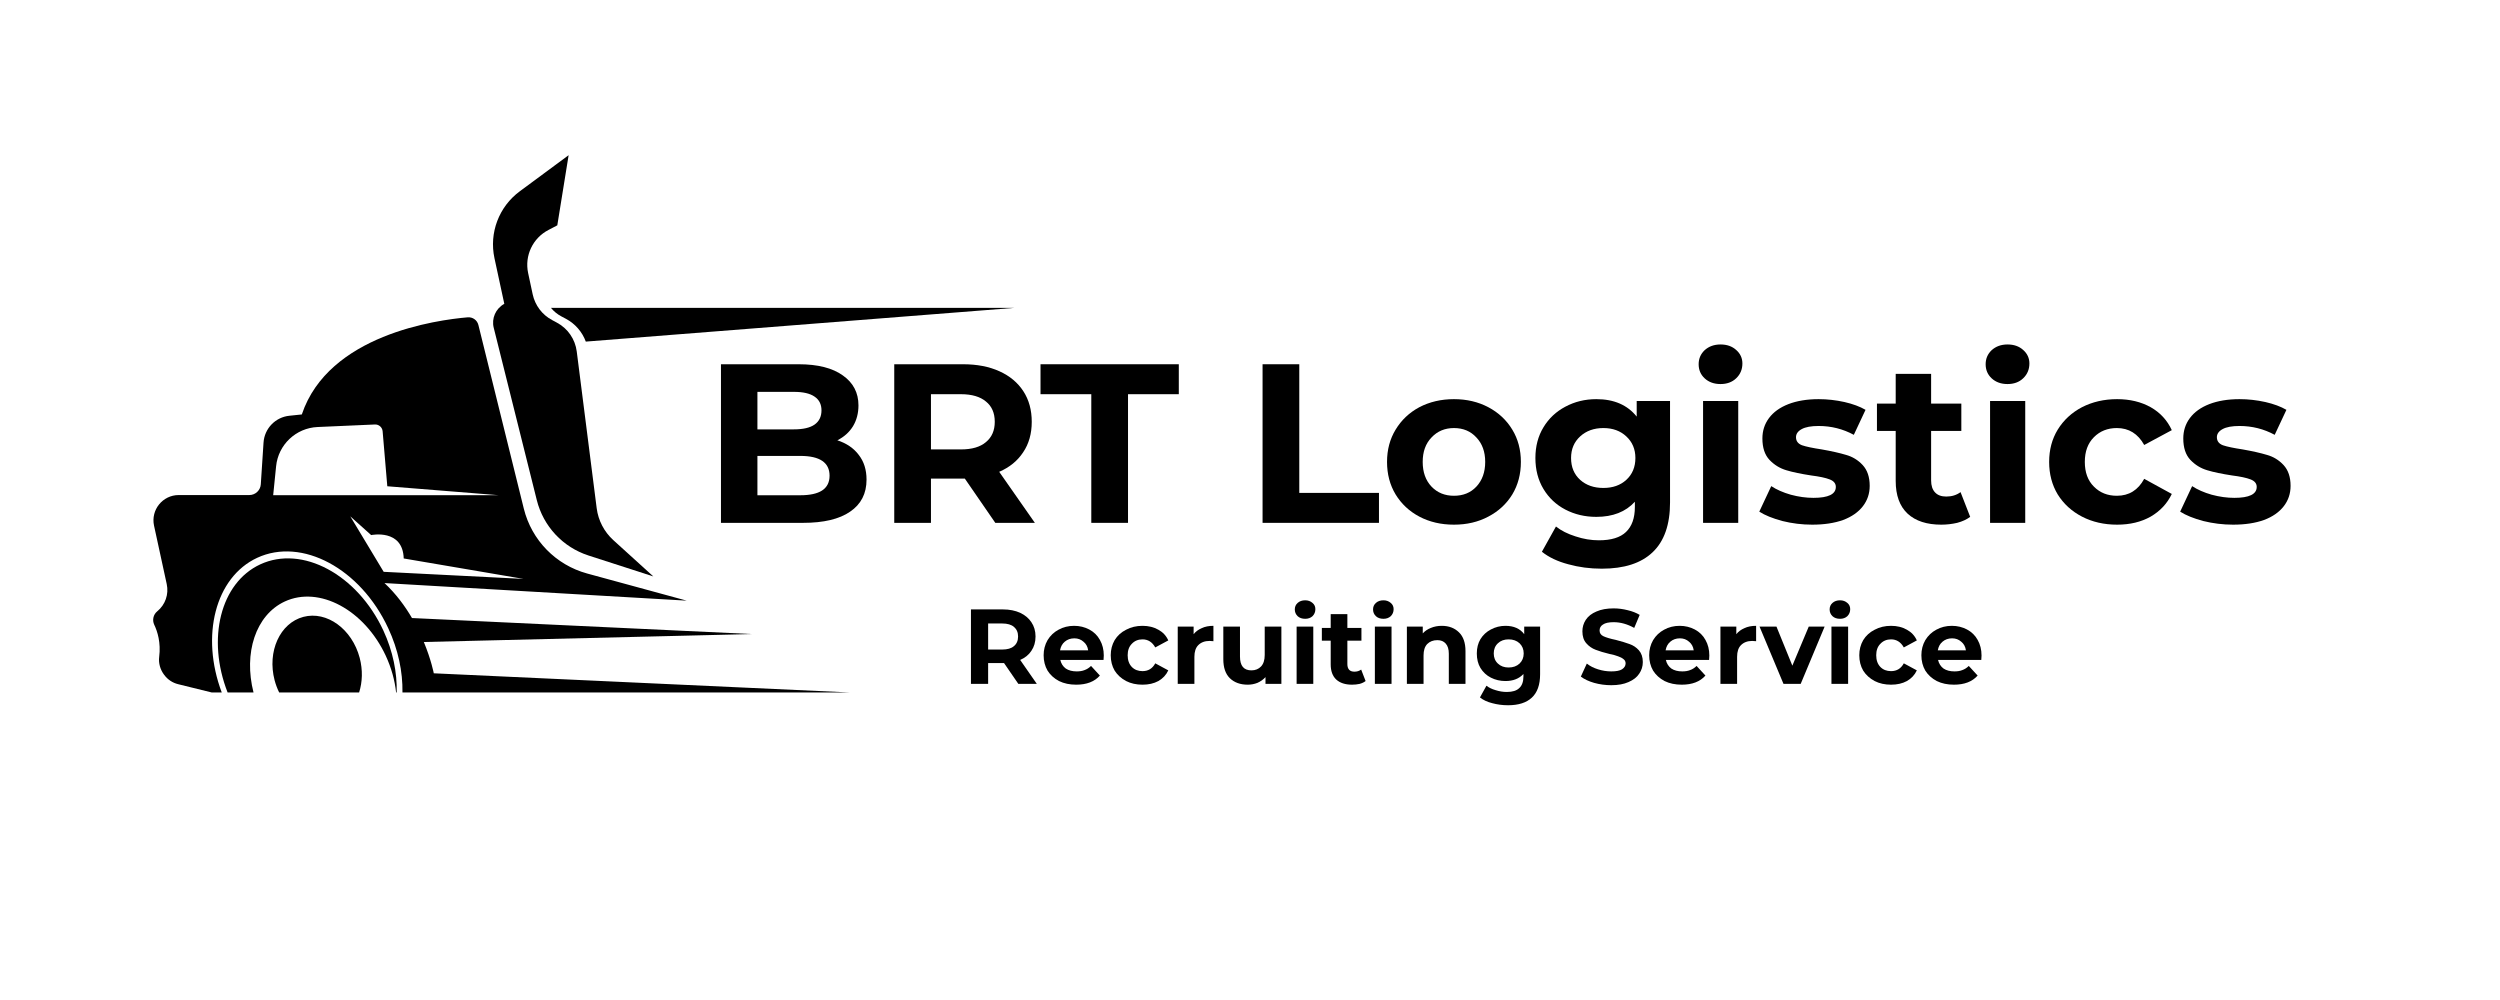 <svg xmlns="http://www.w3.org/2000/svg" xmlns:xlink="http://www.w3.org/1999/xlink" width="200" zoomAndPan="magnify" viewBox="0 0 150 60" height="80" preserveAspectRatio="xMidYMid meet" version="1.2"><defs><clipPath id="548f61f416"><path d="M 13 33 L 24 33 L 24 41.559 L 13 41.559 Z M 13 33 "/></clipPath><clipPath id="153068347f"><path d="M 29 9.309 L 40 9.309 L 40 35 L 29 35 Z M 29 9.309 "/></clipPath><clipPath id="d72266ae11"><path d="M 9.035 19 L 51 19 L 51 41.559 L 9.035 41.559 Z M 9.035 19 "/></clipPath><clipPath id="8d5c1bdc01"><path d="M 16 36 L 22 36 L 22 41.559 L 16 41.559 Z M 16 36 "/></clipPath></defs><g id="119f5b22ef"><g clip-rule="nonzero" clip-path="url(#548f61f416)"><path style=" stroke:none;fill-rule:nonzero;fill:#000000;fill-opacity:1;" d="M 15.613 33.863 C 18.133 32.691 21.438 34.469 23 37.828 C 23.578 39.074 23.832 40.359 23.801 41.547 L 23.766 41.547 C 23.688 40.824 23.484 40.074 23.145 39.344 C 21.863 36.59 19.152 35.133 17.086 36.09 C 15.332 36.906 14.609 39.191 15.211 41.547 L 13.656 41.547 C 12.398 38.336 13.223 34.973 15.613 33.863 "/></g><g clip-rule="nonzero" clip-path="url(#153068347f)"><path style=" stroke:none;fill-rule:nonzero;fill:#000000;fill-opacity:1;" d="M 32.91 13.797 C 31.965 14.285 31.465 15.344 31.688 16.383 L 31.961 17.66 C 32.105 18.324 32.531 18.891 33.133 19.207 L 33.402 19.352 C 34.062 19.699 34.512 20.348 34.605 21.09 L 35.801 30.492 C 35.895 31.227 36.246 31.902 36.793 32.402 L 39.199 34.586 L 35.316 33.332 C 33.773 32.836 32.598 31.578 32.207 30.004 L 29.625 19.672 C 29.48 19.105 29.742 18.512 30.258 18.23 L 29.668 15.492 C 29.34 13.973 29.934 12.402 31.188 11.477 L 34.117 9.312 L 33.438 13.52 L 32.91 13.797 "/></g><path style=" stroke:none;fill-rule:nonzero;fill:#000000;fill-opacity:1;" d="M 33.957 19.129 L 33.684 18.984 C 33.438 18.855 33.227 18.68 33.059 18.473 L 60.855 18.473 L 35.148 20.496 C 34.934 19.914 34.512 19.426 33.957 19.129 "/><g clip-rule="nonzero" clip-path="url(#d72266ae11)"><path style=" stroke:none;fill-rule:nonzero;fill:#000000;fill-opacity:1;" d="M 16.391 29.711 L 16.566 27.977 C 16.695 26.68 17.758 25.676 19.059 25.621 L 22.5 25.469 C 22.734 25.461 22.934 25.637 22.957 25.871 L 23.238 29.176 L 29.906 29.711 Z M 21.016 30.98 L 22.27 32.105 C 22.27 32.105 24.172 31.707 24.223 33.508 L 31.41 34.734 L 23.02 34.309 Z M 9.254 37.484 C 9.449 37.891 9.66 38.562 9.551 39.414 C 9.504 39.789 9.613 40.172 9.84 40.477 L 9.855 40.496 C 10.059 40.773 10.352 40.969 10.688 41.051 L 12.699 41.547 L 13.305 41.547 C 12.027 38.16 12.91 34.641 15.43 33.469 C 18.113 32.223 21.633 34.113 23.293 37.691 C 23.895 38.98 24.168 40.312 24.148 41.547 L 50.973 41.547 L 26.027 40.398 C 26.027 40.398 25.875 39.594 25.43 38.52 L 45.113 38.043 L 24.719 37.082 C 24.301 36.367 23.762 35.633 23.07 34.984 L 41.203 36.039 L 35.227 34.41 C 33.352 33.898 31.898 32.414 31.43 30.523 L 28.703 19.496 C 28.629 19.207 28.363 19.016 28.066 19.039 C 26.188 19.199 19.711 20.086 18.109 24.867 L 17.363 24.945 C 16.523 25.031 15.867 25.711 15.812 26.555 L 15.648 29.059 C 15.625 29.418 15.324 29.703 14.961 29.703 L 10.723 29.703 C 9.758 29.703 9.039 30.594 9.242 31.539 L 10.004 35.047 C 10.137 35.656 9.918 36.285 9.434 36.68 C 9.195 36.875 9.125 37.207 9.254 37.484 "/></g><g clip-rule="nonzero" clip-path="url(#8d5c1bdc01)"><path style=" stroke:none;fill-rule:nonzero;fill:#000000;fill-opacity:1;" d="M 18.203 37.012 C 19.613 36.641 21.125 37.742 21.582 39.473 C 21.773 40.203 21.746 40.926 21.547 41.547 L 16.75 41.547 C 16.637 41.32 16.547 41.078 16.477 40.82 C 16.023 39.09 16.793 37.387 18.203 37.012 "/></g><g style="fill:#000000;fill-opacity:1;"><g transform="translate(42.133, 31.371)"><path style="stroke:none" d="M 8.109 -4.953 C 8.66 -4.773 9.086 -4.484 9.391 -4.078 C 9.703 -3.68 9.859 -3.188 9.859 -2.594 C 9.859 -1.758 9.531 -1.117 8.875 -0.672 C 8.227 -0.223 7.285 0 6.047 0 L 1.125 0 L 1.125 -9.516 L 5.781 -9.516 C 6.938 -9.516 7.82 -9.289 8.438 -8.844 C 9.062 -8.406 9.375 -7.805 9.375 -7.047 C 9.375 -6.578 9.266 -6.16 9.047 -5.797 C 8.828 -5.441 8.516 -5.16 8.109 -4.953 Z M 3.312 -7.859 L 3.312 -5.609 L 5.5 -5.609 C 6.051 -5.609 6.461 -5.703 6.734 -5.891 C 7.016 -6.086 7.156 -6.375 7.156 -6.75 C 7.156 -7.113 7.016 -7.391 6.734 -7.578 C 6.461 -7.766 6.051 -7.859 5.5 -7.859 Z M 5.891 -1.656 C 6.461 -1.656 6.895 -1.75 7.188 -1.938 C 7.488 -2.133 7.641 -2.43 7.641 -2.828 C 7.641 -3.617 7.055 -4.016 5.891 -4.016 L 3.312 -4.016 L 3.312 -1.656 Z M 5.891 -1.656 "/></g></g><g style="fill:#000000;fill-opacity:1;"><g transform="translate(52.53, 31.371)"><path style="stroke:none" d="M 7.188 0 L 5.359 -2.656 L 3.328 -2.656 L 3.328 0 L 1.125 0 L 1.125 -9.516 L 5.25 -9.516 C 6.094 -9.516 6.82 -9.375 7.438 -9.094 C 8.062 -8.812 8.539 -8.41 8.875 -7.891 C 9.207 -7.379 9.375 -6.77 9.375 -6.062 C 9.375 -5.352 9.203 -4.742 8.859 -4.234 C 8.523 -3.723 8.047 -3.332 7.422 -3.062 L 9.562 0 Z M 7.156 -6.062 C 7.156 -6.594 6.977 -7 6.625 -7.281 C 6.281 -7.57 5.781 -7.719 5.125 -7.719 L 3.328 -7.719 L 3.328 -4.406 L 5.125 -4.406 C 5.781 -4.406 6.281 -4.551 6.625 -4.844 C 6.977 -5.133 7.156 -5.539 7.156 -6.062 Z M 7.156 -6.062 "/></g></g><g style="fill:#000000;fill-opacity:1;"><g transform="translate(62.384, 31.371)"><path style="stroke:none" d="M 3.094 -7.719 L 0.047 -7.719 L 0.047 -9.516 L 8.344 -9.516 L 8.344 -7.719 L 5.297 -7.719 L 5.297 0 L 3.094 0 Z M 3.094 -7.719 "/></g></g><g style="fill:#000000;fill-opacity:1;"><g transform="translate(70.783, 31.371)"><path style="stroke:none" d=""/></g></g><g style="fill:#000000;fill-opacity:1;"><g transform="translate(74.629, 31.371)"><path style="stroke:none" d="M 1.125 -9.516 L 3.328 -9.516 L 3.328 -1.797 L 8.109 -1.797 L 8.109 0 L 1.125 0 Z M 1.125 -9.516 "/></g></g><g style="fill:#000000;fill-opacity:1;"><g transform="translate(82.784, 31.371)"><path style="stroke:none" d="M 4.453 0.109 C 3.68 0.109 2.988 -0.051 2.375 -0.375 C 1.77 -0.695 1.297 -1.141 0.953 -1.703 C 0.609 -2.273 0.438 -2.926 0.438 -3.656 C 0.438 -4.383 0.609 -5.031 0.953 -5.594 C 1.297 -6.164 1.77 -6.613 2.375 -6.938 C 2.988 -7.258 3.68 -7.422 4.453 -7.422 C 5.223 -7.422 5.91 -7.258 6.516 -6.938 C 7.129 -6.613 7.609 -6.164 7.953 -5.594 C 8.297 -5.031 8.469 -4.383 8.469 -3.656 C 8.469 -2.926 8.297 -2.273 7.953 -1.703 C 7.609 -1.141 7.129 -0.695 6.516 -0.375 C 5.91 -0.051 5.223 0.109 4.453 0.109 Z M 4.453 -1.625 C 5.004 -1.625 5.453 -1.805 5.797 -2.172 C 6.148 -2.547 6.328 -3.039 6.328 -3.656 C 6.328 -4.27 6.148 -4.758 5.797 -5.125 C 5.453 -5.5 5.004 -5.688 4.453 -5.688 C 3.91 -5.688 3.461 -5.5 3.109 -5.125 C 2.754 -4.758 2.578 -4.27 2.578 -3.656 C 2.578 -3.039 2.754 -2.547 3.109 -2.172 C 3.461 -1.805 3.91 -1.625 4.453 -1.625 Z M 4.453 -1.625 "/></g></g><g style="fill:#000000;fill-opacity:1;"><g transform="translate(91.686, 31.371)"><path style="stroke:none" d="M 8.516 -7.312 L 8.516 -1.219 C 8.516 0.113 8.164 1.109 7.469 1.766 C 6.781 2.422 5.766 2.75 4.422 2.75 C 3.711 2.75 3.039 2.66 2.406 2.484 C 1.77 2.316 1.242 2.066 0.828 1.734 L 1.672 0.219 C 1.984 0.469 2.375 0.664 2.844 0.812 C 3.312 0.969 3.781 1.047 4.25 1.047 C 4.988 1.047 5.531 0.879 5.875 0.547 C 6.227 0.211 6.406 -0.285 6.406 -0.953 L 6.406 -1.266 C 5.852 -0.66 5.082 -0.359 4.094 -0.359 C 3.414 -0.359 2.797 -0.504 2.234 -0.797 C 1.68 -1.086 1.242 -1.5 0.922 -2.031 C 0.598 -2.57 0.438 -3.191 0.438 -3.891 C 0.438 -4.586 0.598 -5.203 0.922 -5.734 C 1.242 -6.266 1.68 -6.676 2.234 -6.969 C 2.797 -7.27 3.414 -7.422 4.094 -7.422 C 5.156 -7.422 5.961 -7.07 6.516 -6.375 L 6.516 -7.312 Z M 4.516 -2.094 C 5.078 -2.094 5.535 -2.254 5.891 -2.578 C 6.254 -2.91 6.438 -3.348 6.438 -3.891 C 6.438 -4.422 6.254 -4.852 5.891 -5.188 C 5.535 -5.52 5.078 -5.688 4.516 -5.688 C 3.953 -5.688 3.488 -5.52 3.125 -5.188 C 2.758 -4.852 2.578 -4.422 2.578 -3.891 C 2.578 -3.348 2.758 -2.91 3.125 -2.578 C 3.488 -2.254 3.953 -2.094 4.516 -2.094 Z M 4.516 -2.094 "/></g></g><g style="fill:#000000;fill-opacity:1;"><g transform="translate(101.2, 31.371)"><path style="stroke:none" d="M 0.984 -7.312 L 3.094 -7.312 L 3.094 0 L 0.984 0 Z M 2.031 -8.328 C 1.645 -8.328 1.328 -8.441 1.078 -8.672 C 0.836 -8.898 0.719 -9.18 0.719 -9.516 C 0.719 -9.848 0.836 -10.129 1.078 -10.359 C 1.328 -10.586 1.645 -10.703 2.031 -10.703 C 2.414 -10.703 2.727 -10.594 2.969 -10.375 C 3.219 -10.156 3.344 -9.883 3.344 -9.562 C 3.344 -9.207 3.219 -8.91 2.969 -8.672 C 2.727 -8.441 2.414 -8.328 2.031 -8.328 Z M 2.031 -8.328 "/></g></g><g style="fill:#000000;fill-opacity:1;"><g transform="translate(105.291, 31.371)"><path style="stroke:none" d="M 3.438 0.109 C 2.832 0.109 2.238 0.035 1.656 -0.109 C 1.07 -0.266 0.609 -0.453 0.266 -0.672 L 0.984 -2.203 C 1.305 -1.992 1.695 -1.82 2.156 -1.688 C 2.625 -1.562 3.078 -1.5 3.516 -1.5 C 4.41 -1.5 4.859 -1.719 4.859 -2.156 C 4.859 -2.363 4.734 -2.516 4.484 -2.609 C 4.242 -2.703 3.875 -2.781 3.375 -2.844 C 2.77 -2.938 2.273 -3.039 1.891 -3.156 C 1.504 -3.27 1.164 -3.477 0.875 -3.781 C 0.594 -4.082 0.453 -4.508 0.453 -5.062 C 0.453 -5.52 0.582 -5.926 0.844 -6.281 C 1.113 -6.645 1.504 -6.926 2.016 -7.125 C 2.523 -7.32 3.129 -7.422 3.828 -7.422 C 4.348 -7.422 4.863 -7.363 5.375 -7.25 C 5.883 -7.133 6.305 -6.977 6.641 -6.781 L 5.938 -5.281 C 5.289 -5.633 4.586 -5.812 3.828 -5.812 C 3.379 -5.812 3.039 -5.75 2.812 -5.625 C 2.582 -5.5 2.469 -5.336 2.469 -5.141 C 2.469 -4.91 2.586 -4.75 2.828 -4.656 C 3.078 -4.57 3.473 -4.488 4.016 -4.406 C 4.609 -4.301 5.094 -4.191 5.469 -4.078 C 5.852 -3.973 6.188 -3.77 6.469 -3.469 C 6.75 -3.164 6.891 -2.75 6.891 -2.219 C 6.891 -1.758 6.754 -1.352 6.484 -1 C 6.211 -0.645 5.816 -0.367 5.297 -0.172 C 4.773 0.016 4.156 0.109 3.438 0.109 Z M 3.438 0.109 "/></g></g><g style="fill:#000000;fill-opacity:1;"><g transform="translate(112.508, 31.371)"><path style="stroke:none" d="M 5.703 -0.359 C 5.492 -0.203 5.234 -0.082 4.922 0 C 4.617 0.07 4.301 0.109 3.969 0.109 C 3.102 0.109 2.43 -0.109 1.953 -0.547 C 1.473 -0.992 1.234 -1.648 1.234 -2.516 L 1.234 -5.516 L 0.109 -5.516 L 0.109 -7.156 L 1.234 -7.156 L 1.234 -8.938 L 3.359 -8.938 L 3.359 -7.156 L 5.172 -7.156 L 5.172 -5.516 L 3.359 -5.516 L 3.359 -2.547 C 3.359 -2.234 3.438 -1.992 3.594 -1.828 C 3.75 -1.66 3.973 -1.578 4.266 -1.578 C 4.598 -1.578 4.883 -1.664 5.125 -1.844 Z M 5.703 -0.359 "/></g></g><g style="fill:#000000;fill-opacity:1;"><g transform="translate(118.42, 31.371)"><path style="stroke:none" d="M 0.984 -7.312 L 3.094 -7.312 L 3.094 0 L 0.984 0 Z M 2.031 -8.328 C 1.645 -8.328 1.328 -8.441 1.078 -8.672 C 0.836 -8.898 0.719 -9.18 0.719 -9.516 C 0.719 -9.848 0.836 -10.129 1.078 -10.359 C 1.328 -10.586 1.645 -10.703 2.031 -10.703 C 2.414 -10.703 2.727 -10.594 2.969 -10.375 C 3.219 -10.156 3.344 -9.883 3.344 -9.562 C 3.344 -9.207 3.219 -8.91 2.969 -8.672 C 2.727 -8.441 2.414 -8.328 2.031 -8.328 Z M 2.031 -8.328 "/></g></g><g style="fill:#000000;fill-opacity:1;"><g transform="translate(122.511, 31.371)"><path style="stroke:none" d="M 4.516 0.109 C 3.734 0.109 3.031 -0.051 2.406 -0.375 C 1.789 -0.695 1.305 -1.141 0.953 -1.703 C 0.609 -2.273 0.438 -2.926 0.438 -3.656 C 0.438 -4.383 0.609 -5.031 0.953 -5.594 C 1.305 -6.164 1.789 -6.613 2.406 -6.938 C 3.031 -7.258 3.734 -7.422 4.516 -7.422 C 5.285 -7.422 5.957 -7.258 6.531 -6.938 C 7.102 -6.613 7.523 -6.156 7.797 -5.562 L 6.141 -4.672 C 5.766 -5.348 5.219 -5.688 4.5 -5.688 C 3.945 -5.688 3.488 -5.504 3.125 -5.141 C 2.758 -4.773 2.578 -4.281 2.578 -3.656 C 2.578 -3.031 2.758 -2.535 3.125 -2.172 C 3.488 -1.805 3.945 -1.625 4.5 -1.625 C 5.227 -1.625 5.773 -1.961 6.141 -2.641 L 7.797 -1.734 C 7.523 -1.16 7.102 -0.707 6.531 -0.375 C 5.957 -0.051 5.285 0.109 4.516 0.109 Z M 4.516 0.109 "/></g></g><g style="fill:#000000;fill-opacity:1;"><g transform="translate(130.544, 31.371)"><path style="stroke:none" d="M 3.438 0.109 C 2.832 0.109 2.238 0.035 1.656 -0.109 C 1.07 -0.266 0.609 -0.453 0.266 -0.672 L 0.984 -2.203 C 1.305 -1.992 1.695 -1.82 2.156 -1.688 C 2.625 -1.562 3.078 -1.5 3.516 -1.5 C 4.41 -1.5 4.859 -1.719 4.859 -2.156 C 4.859 -2.363 4.734 -2.516 4.484 -2.609 C 4.242 -2.703 3.875 -2.781 3.375 -2.844 C 2.77 -2.938 2.273 -3.039 1.891 -3.156 C 1.504 -3.27 1.164 -3.477 0.875 -3.781 C 0.594 -4.082 0.453 -4.508 0.453 -5.062 C 0.453 -5.52 0.582 -5.926 0.844 -6.281 C 1.113 -6.645 1.504 -6.926 2.016 -7.125 C 2.523 -7.32 3.129 -7.422 3.828 -7.422 C 4.348 -7.422 4.863 -7.363 5.375 -7.25 C 5.883 -7.133 6.305 -6.977 6.641 -6.781 L 5.938 -5.281 C 5.289 -5.633 4.586 -5.812 3.828 -5.812 C 3.379 -5.812 3.039 -5.75 2.812 -5.625 C 2.582 -5.5 2.469 -5.336 2.469 -5.141 C 2.469 -4.91 2.586 -4.75 2.828 -4.656 C 3.078 -4.57 3.473 -4.488 4.016 -4.406 C 4.609 -4.301 5.094 -4.191 5.469 -4.078 C 5.852 -3.973 6.188 -3.77 6.469 -3.469 C 6.75 -3.164 6.891 -2.75 6.891 -2.219 C 6.891 -1.758 6.754 -1.352 6.484 -1 C 6.211 -0.645 5.816 -0.367 5.297 -0.172 C 4.773 0.016 4.156 0.109 3.438 0.109 Z M 3.438 0.109 "/></g></g><g style="fill:#000000;fill-opacity:1;"><g transform="translate(57.726, 41.034)"><path style="stroke:none" d="M 3.375 0 L 2.516 -1.25 L 1.562 -1.25 L 1.562 0 L 0.531 0 L 0.531 -4.469 L 2.453 -4.469 C 2.848 -4.469 3.191 -4.398 3.484 -4.266 C 3.773 -4.129 4 -3.941 4.156 -3.703 C 4.32 -3.461 4.406 -3.176 4.406 -2.844 C 4.406 -2.508 4.32 -2.223 4.156 -1.984 C 4 -1.742 3.773 -1.562 3.484 -1.438 L 4.484 0 Z M 3.359 -2.844 C 3.359 -3.094 3.273 -3.285 3.109 -3.422 C 2.953 -3.555 2.719 -3.625 2.406 -3.625 L 1.562 -3.625 L 1.562 -2.062 L 2.406 -2.062 C 2.719 -2.062 2.953 -2.129 3.109 -2.266 C 3.273 -2.398 3.359 -2.594 3.359 -2.844 Z M 3.359 -2.844 "/></g></g><g style="fill:#000000;fill-opacity:1;"><g transform="translate(62.415, 41.034)"><path style="stroke:none" d="M 3.812 -1.703 C 3.812 -1.691 3.805 -1.602 3.797 -1.438 L 1.203 -1.438 C 1.254 -1.219 1.363 -1.047 1.531 -0.922 C 1.707 -0.805 1.926 -0.75 2.188 -0.75 C 2.363 -0.75 2.52 -0.773 2.656 -0.828 C 2.801 -0.879 2.93 -0.961 3.047 -1.078 L 3.578 -0.5 C 3.254 -0.133 2.781 0.047 2.156 0.047 C 1.77 0.047 1.426 -0.023 1.125 -0.172 C 0.832 -0.328 0.602 -0.535 0.438 -0.797 C 0.281 -1.066 0.203 -1.375 0.203 -1.719 C 0.203 -2.051 0.281 -2.352 0.438 -2.625 C 0.602 -2.895 0.82 -3.102 1.094 -3.25 C 1.375 -3.406 1.688 -3.484 2.031 -3.484 C 2.363 -3.484 2.664 -3.41 2.938 -3.266 C 3.219 -3.117 3.43 -2.91 3.578 -2.641 C 3.734 -2.367 3.812 -2.055 3.812 -1.703 Z M 2.047 -2.734 C 1.816 -2.734 1.625 -2.664 1.469 -2.531 C 1.32 -2.406 1.227 -2.234 1.188 -2.016 L 2.875 -2.016 C 2.844 -2.234 2.75 -2.406 2.594 -2.531 C 2.445 -2.664 2.266 -2.734 2.047 -2.734 Z M 2.047 -2.734 "/></g></g><g style="fill:#000000;fill-opacity:1;"><g transform="translate(66.441, 41.034)"><path style="stroke:none" d="M 2.109 0.047 C 1.742 0.047 1.414 -0.023 1.125 -0.172 C 0.832 -0.328 0.602 -0.535 0.438 -0.797 C 0.281 -1.066 0.203 -1.375 0.203 -1.719 C 0.203 -2.051 0.281 -2.352 0.438 -2.625 C 0.602 -2.895 0.832 -3.102 1.125 -3.25 C 1.414 -3.406 1.742 -3.484 2.109 -3.484 C 2.473 -3.484 2.789 -3.406 3.062 -3.25 C 3.332 -3.102 3.531 -2.891 3.656 -2.609 L 2.875 -2.188 C 2.695 -2.508 2.441 -2.672 2.109 -2.672 C 1.848 -2.672 1.633 -2.582 1.469 -2.406 C 1.301 -2.238 1.219 -2.008 1.219 -1.719 C 1.219 -1.426 1.301 -1.191 1.469 -1.016 C 1.633 -0.848 1.848 -0.766 2.109 -0.766 C 2.453 -0.766 2.707 -0.922 2.875 -1.234 L 3.656 -0.812 C 3.531 -0.539 3.332 -0.328 3.062 -0.172 C 2.789 -0.023 2.473 0.047 2.109 0.047 Z M 2.109 0.047 "/></g></g><g style="fill:#000000;fill-opacity:1;"><g transform="translate(70.211, 41.034)"><path style="stroke:none" d="M 1.406 -2.984 C 1.531 -3.141 1.691 -3.258 1.891 -3.344 C 2.086 -3.438 2.32 -3.484 2.594 -3.484 L 2.594 -2.562 C 2.477 -2.57 2.398 -2.578 2.359 -2.578 C 2.078 -2.578 1.852 -2.492 1.688 -2.328 C 1.531 -2.172 1.453 -1.938 1.453 -1.625 L 1.453 0 L 0.453 0 L 0.453 -3.438 L 1.406 -3.438 Z M 1.406 -2.984 "/></g></g><g style="fill:#000000;fill-opacity:1;"><g transform="translate(72.961, 41.034)"><path style="stroke:none" d="M 3.922 -3.438 L 3.922 0 L 2.969 0 L 2.969 -0.406 C 2.832 -0.258 2.672 -0.145 2.484 -0.062 C 2.305 0.008 2.113 0.047 1.906 0.047 C 1.457 0.047 1.098 -0.082 0.828 -0.344 C 0.566 -0.602 0.438 -0.984 0.438 -1.484 L 0.438 -3.438 L 1.438 -3.438 L 1.438 -1.641 C 1.438 -1.086 1.664 -0.812 2.125 -0.812 C 2.363 -0.812 2.555 -0.891 2.703 -1.047 C 2.848 -1.203 2.922 -1.43 2.922 -1.734 L 2.922 -3.438 Z M 3.922 -3.438 "/></g></g><g style="fill:#000000;fill-opacity:1;"><g transform="translate(77.344, 41.034)"><path style="stroke:none" d="M 0.453 -3.438 L 1.453 -3.438 L 1.453 0 L 0.453 0 Z M 0.969 -3.906 C 0.781 -3.906 0.629 -3.957 0.516 -4.062 C 0.398 -4.176 0.344 -4.312 0.344 -4.469 C 0.344 -4.625 0.398 -4.754 0.516 -4.859 C 0.629 -4.961 0.781 -5.016 0.969 -5.016 C 1.145 -5.016 1.289 -4.961 1.406 -4.859 C 1.52 -4.766 1.578 -4.641 1.578 -4.484 C 1.578 -4.316 1.52 -4.176 1.406 -4.062 C 1.289 -3.957 1.145 -3.906 0.969 -3.906 Z M 0.969 -3.906 "/></g></g><g style="fill:#000000;fill-opacity:1;"><g transform="translate(79.264, 41.034)"><path style="stroke:none" d="M 2.672 -0.172 C 2.578 -0.098 2.457 -0.039 2.312 0 C 2.164 0.031 2.016 0.047 1.859 0.047 C 1.453 0.047 1.133 -0.055 0.906 -0.266 C 0.688 -0.473 0.578 -0.773 0.578 -1.172 L 0.578 -2.594 L 0.047 -2.594 L 0.047 -3.359 L 0.578 -3.359 L 0.578 -4.188 L 1.578 -4.188 L 1.578 -3.359 L 2.422 -3.359 L 2.422 -2.594 L 1.578 -2.594 L 1.578 -1.188 C 1.578 -1.039 1.613 -0.926 1.688 -0.844 C 1.758 -0.77 1.863 -0.734 2 -0.734 C 2.156 -0.734 2.289 -0.773 2.406 -0.859 Z M 2.672 -0.172 "/></g></g><g style="fill:#000000;fill-opacity:1;"><g transform="translate(82.039, 41.034)"><path style="stroke:none" d="M 0.453 -3.438 L 1.453 -3.438 L 1.453 0 L 0.453 0 Z M 0.969 -3.906 C 0.781 -3.906 0.629 -3.957 0.516 -4.062 C 0.398 -4.176 0.344 -4.312 0.344 -4.469 C 0.344 -4.625 0.398 -4.754 0.516 -4.859 C 0.629 -4.961 0.781 -5.016 0.969 -5.016 C 1.145 -5.016 1.289 -4.961 1.406 -4.859 C 1.52 -4.766 1.578 -4.641 1.578 -4.484 C 1.578 -4.316 1.52 -4.176 1.406 -4.062 C 1.289 -3.957 1.145 -3.906 0.969 -3.906 Z M 0.969 -3.906 "/></g></g><g style="fill:#000000;fill-opacity:1;"><g transform="translate(83.96, 41.034)"><path style="stroke:none" d="M 2.547 -3.484 C 2.973 -3.484 3.316 -3.352 3.578 -3.094 C 3.836 -2.844 3.969 -2.469 3.969 -1.969 L 3.969 0 L 2.969 0 L 2.969 -1.812 C 2.969 -2.082 2.906 -2.285 2.781 -2.422 C 2.664 -2.555 2.5 -2.625 2.281 -2.625 C 2.031 -2.625 1.828 -2.547 1.672 -2.391 C 1.523 -2.234 1.453 -2.004 1.453 -1.703 L 1.453 0 L 0.453 0 L 0.453 -3.438 L 1.406 -3.438 L 1.406 -3.031 C 1.539 -3.176 1.703 -3.285 1.891 -3.359 C 2.086 -3.441 2.305 -3.484 2.547 -3.484 Z M 2.547 -3.484 "/></g></g><g style="fill:#000000;fill-opacity:1;"><g transform="translate(88.406, 41.034)"><path style="stroke:none" d="M 4 -3.438 L 4 -0.578 C 4 0.055 3.832 0.523 3.5 0.828 C 3.176 1.129 2.703 1.281 2.078 1.281 C 1.742 1.281 1.426 1.238 1.125 1.156 C 0.832 1.082 0.586 0.969 0.391 0.812 L 0.781 0.109 C 0.926 0.223 1.109 0.312 1.328 0.375 C 1.547 0.445 1.77 0.484 2 0.484 C 2.344 0.484 2.594 0.406 2.75 0.25 C 2.914 0.102 3 -0.129 3 -0.453 L 3 -0.594 C 2.738 -0.312 2.379 -0.172 1.922 -0.172 C 1.609 -0.172 1.316 -0.238 1.047 -0.375 C 0.785 -0.508 0.578 -0.703 0.422 -0.953 C 0.273 -1.203 0.203 -1.492 0.203 -1.828 C 0.203 -2.148 0.273 -2.438 0.422 -2.688 C 0.578 -2.938 0.785 -3.129 1.047 -3.266 C 1.316 -3.41 1.609 -3.484 1.922 -3.484 C 2.422 -3.484 2.797 -3.316 3.047 -2.984 L 3.047 -3.438 Z M 2.109 -0.984 C 2.379 -0.984 2.598 -1.062 2.766 -1.219 C 2.93 -1.375 3.016 -1.578 3.016 -1.828 C 3.016 -2.078 2.93 -2.281 2.766 -2.438 C 2.598 -2.594 2.379 -2.672 2.109 -2.672 C 1.848 -2.672 1.633 -2.594 1.469 -2.438 C 1.301 -2.281 1.219 -2.078 1.219 -1.828 C 1.219 -1.578 1.301 -1.375 1.469 -1.219 C 1.633 -1.062 1.848 -0.984 2.109 -0.984 Z M 2.109 -0.984 "/></g></g><g style="fill:#000000;fill-opacity:1;"><g transform="translate(92.872, 41.034)"><path style="stroke:none" d=""/></g></g><g style="fill:#000000;fill-opacity:1;"><g transform="translate(94.678, 41.034)"><path style="stroke:none" d="M 2 0.078 C 1.645 0.078 1.301 0.031 0.969 -0.062 C 0.645 -0.156 0.379 -0.281 0.172 -0.438 L 0.531 -1.219 C 0.719 -1.07 0.941 -0.957 1.203 -0.875 C 1.473 -0.789 1.738 -0.75 2 -0.75 C 2.289 -0.75 2.504 -0.789 2.641 -0.875 C 2.785 -0.969 2.859 -1.086 2.859 -1.234 C 2.859 -1.336 2.816 -1.422 2.734 -1.484 C 2.648 -1.555 2.539 -1.613 2.406 -1.656 C 2.281 -1.707 2.109 -1.754 1.891 -1.797 C 1.555 -1.879 1.281 -1.961 1.062 -2.047 C 0.844 -2.129 0.656 -2.258 0.5 -2.438 C 0.344 -2.613 0.266 -2.852 0.266 -3.156 C 0.266 -3.406 0.332 -3.633 0.469 -3.844 C 0.613 -4.062 0.828 -4.227 1.109 -4.344 C 1.391 -4.469 1.734 -4.531 2.141 -4.531 C 2.43 -4.531 2.711 -4.492 2.984 -4.422 C 3.254 -4.359 3.492 -4.266 3.703 -4.141 L 3.375 -3.359 C 2.969 -3.586 2.555 -3.703 2.141 -3.703 C 1.848 -3.703 1.633 -3.656 1.5 -3.562 C 1.363 -3.477 1.297 -3.359 1.297 -3.203 C 1.297 -3.047 1.375 -2.93 1.531 -2.859 C 1.688 -2.785 1.93 -2.711 2.266 -2.641 C 2.598 -2.555 2.875 -2.473 3.094 -2.391 C 3.312 -2.316 3.5 -2.191 3.656 -2.016 C 3.812 -1.836 3.891 -1.602 3.891 -1.312 C 3.891 -1.051 3.816 -0.816 3.672 -0.609 C 3.535 -0.398 3.32 -0.234 3.031 -0.109 C 2.75 0.016 2.406 0.078 2 0.078 Z M 2 0.078 "/></g></g><g style="fill:#000000;fill-opacity:1;"><g transform="translate(98.748, 41.034)"><path style="stroke:none" d="M 3.812 -1.703 C 3.812 -1.691 3.805 -1.602 3.797 -1.438 L 1.203 -1.438 C 1.254 -1.219 1.363 -1.047 1.531 -0.922 C 1.707 -0.805 1.926 -0.75 2.188 -0.75 C 2.363 -0.75 2.52 -0.773 2.656 -0.828 C 2.801 -0.879 2.93 -0.961 3.047 -1.078 L 3.578 -0.5 C 3.254 -0.133 2.781 0.047 2.156 0.047 C 1.77 0.047 1.426 -0.023 1.125 -0.172 C 0.832 -0.328 0.602 -0.535 0.438 -0.797 C 0.281 -1.066 0.203 -1.375 0.203 -1.719 C 0.203 -2.051 0.281 -2.352 0.438 -2.625 C 0.602 -2.895 0.82 -3.102 1.094 -3.25 C 1.375 -3.406 1.688 -3.484 2.031 -3.484 C 2.363 -3.484 2.664 -3.41 2.938 -3.266 C 3.219 -3.117 3.43 -2.91 3.578 -2.641 C 3.734 -2.367 3.812 -2.055 3.812 -1.703 Z M 2.047 -2.734 C 1.816 -2.734 1.625 -2.664 1.469 -2.531 C 1.32 -2.406 1.227 -2.234 1.188 -2.016 L 2.875 -2.016 C 2.844 -2.234 2.75 -2.406 2.594 -2.531 C 2.445 -2.664 2.266 -2.734 2.047 -2.734 Z M 2.047 -2.734 "/></g></g><g style="fill:#000000;fill-opacity:1;"><g transform="translate(102.773, 41.034)"><path style="stroke:none" d="M 1.406 -2.984 C 1.531 -3.141 1.691 -3.258 1.891 -3.344 C 2.086 -3.438 2.32 -3.484 2.594 -3.484 L 2.594 -2.562 C 2.477 -2.57 2.398 -2.578 2.359 -2.578 C 2.078 -2.578 1.852 -2.492 1.688 -2.328 C 1.531 -2.172 1.453 -1.938 1.453 -1.625 L 1.453 0 L 0.453 0 L 0.453 -3.438 L 1.406 -3.438 Z M 1.406 -2.984 "/></g></g><g style="fill:#000000;fill-opacity:1;"><g transform="translate(105.619, 41.034)"><path style="stroke:none" d="M 3.859 -3.438 L 2.422 0 L 1.391 0 L -0.047 -3.438 L 0.969 -3.438 L 1.922 -1.094 L 2.906 -3.438 Z M 3.859 -3.438 "/></g></g><g style="fill:#000000;fill-opacity:1;"><g transform="translate(109.434, 41.034)"><path style="stroke:none" d="M 0.453 -3.438 L 1.453 -3.438 L 1.453 0 L 0.453 0 Z M 0.969 -3.906 C 0.781 -3.906 0.629 -3.957 0.516 -4.062 C 0.398 -4.176 0.344 -4.312 0.344 -4.469 C 0.344 -4.625 0.398 -4.754 0.516 -4.859 C 0.629 -4.961 0.781 -5.016 0.969 -5.016 C 1.145 -5.016 1.289 -4.961 1.406 -4.859 C 1.52 -4.766 1.578 -4.641 1.578 -4.484 C 1.578 -4.316 1.52 -4.176 1.406 -4.062 C 1.289 -3.957 1.145 -3.906 0.969 -3.906 Z M 0.969 -3.906 "/></g></g><g style="fill:#000000;fill-opacity:1;"><g transform="translate(111.354, 41.034)"><path style="stroke:none" d="M 2.109 0.047 C 1.742 0.047 1.414 -0.023 1.125 -0.172 C 0.832 -0.328 0.602 -0.535 0.438 -0.797 C 0.281 -1.066 0.203 -1.375 0.203 -1.719 C 0.203 -2.051 0.281 -2.352 0.438 -2.625 C 0.602 -2.895 0.832 -3.102 1.125 -3.25 C 1.414 -3.406 1.742 -3.484 2.109 -3.484 C 2.473 -3.484 2.789 -3.406 3.062 -3.25 C 3.332 -3.102 3.531 -2.891 3.656 -2.609 L 2.875 -2.188 C 2.695 -2.508 2.441 -2.672 2.109 -2.672 C 1.848 -2.672 1.633 -2.582 1.469 -2.406 C 1.301 -2.238 1.219 -2.008 1.219 -1.719 C 1.219 -1.426 1.301 -1.191 1.469 -1.016 C 1.633 -0.848 1.848 -0.766 2.109 -0.766 C 2.453 -0.766 2.707 -0.922 2.875 -1.234 L 3.656 -0.812 C 3.531 -0.539 3.332 -0.328 3.062 -0.172 C 2.789 -0.023 2.473 0.047 2.109 0.047 Z M 2.109 0.047 "/></g></g><g style="fill:#000000;fill-opacity:1;"><g transform="translate(115.08, 41.034)"><path style="stroke:none" d="M 3.812 -1.703 C 3.812 -1.691 3.805 -1.602 3.797 -1.438 L 1.203 -1.438 C 1.254 -1.219 1.363 -1.047 1.531 -0.922 C 1.707 -0.805 1.926 -0.75 2.188 -0.75 C 2.363 -0.75 2.52 -0.773 2.656 -0.828 C 2.801 -0.879 2.93 -0.961 3.047 -1.078 L 3.578 -0.5 C 3.254 -0.133 2.781 0.047 2.156 0.047 C 1.77 0.047 1.426 -0.023 1.125 -0.172 C 0.832 -0.328 0.602 -0.535 0.438 -0.797 C 0.281 -1.066 0.203 -1.375 0.203 -1.719 C 0.203 -2.051 0.281 -2.352 0.438 -2.625 C 0.602 -2.895 0.82 -3.102 1.094 -3.25 C 1.375 -3.406 1.688 -3.484 2.031 -3.484 C 2.363 -3.484 2.664 -3.41 2.938 -3.266 C 3.219 -3.117 3.43 -2.91 3.578 -2.641 C 3.734 -2.367 3.812 -2.055 3.812 -1.703 Z M 2.047 -2.734 C 1.816 -2.734 1.625 -2.664 1.469 -2.531 C 1.32 -2.406 1.227 -2.234 1.188 -2.016 L 2.875 -2.016 C 2.844 -2.234 2.75 -2.406 2.594 -2.531 C 2.445 -2.664 2.266 -2.734 2.047 -2.734 Z M 2.047 -2.734 "/></g></g></g></svg>